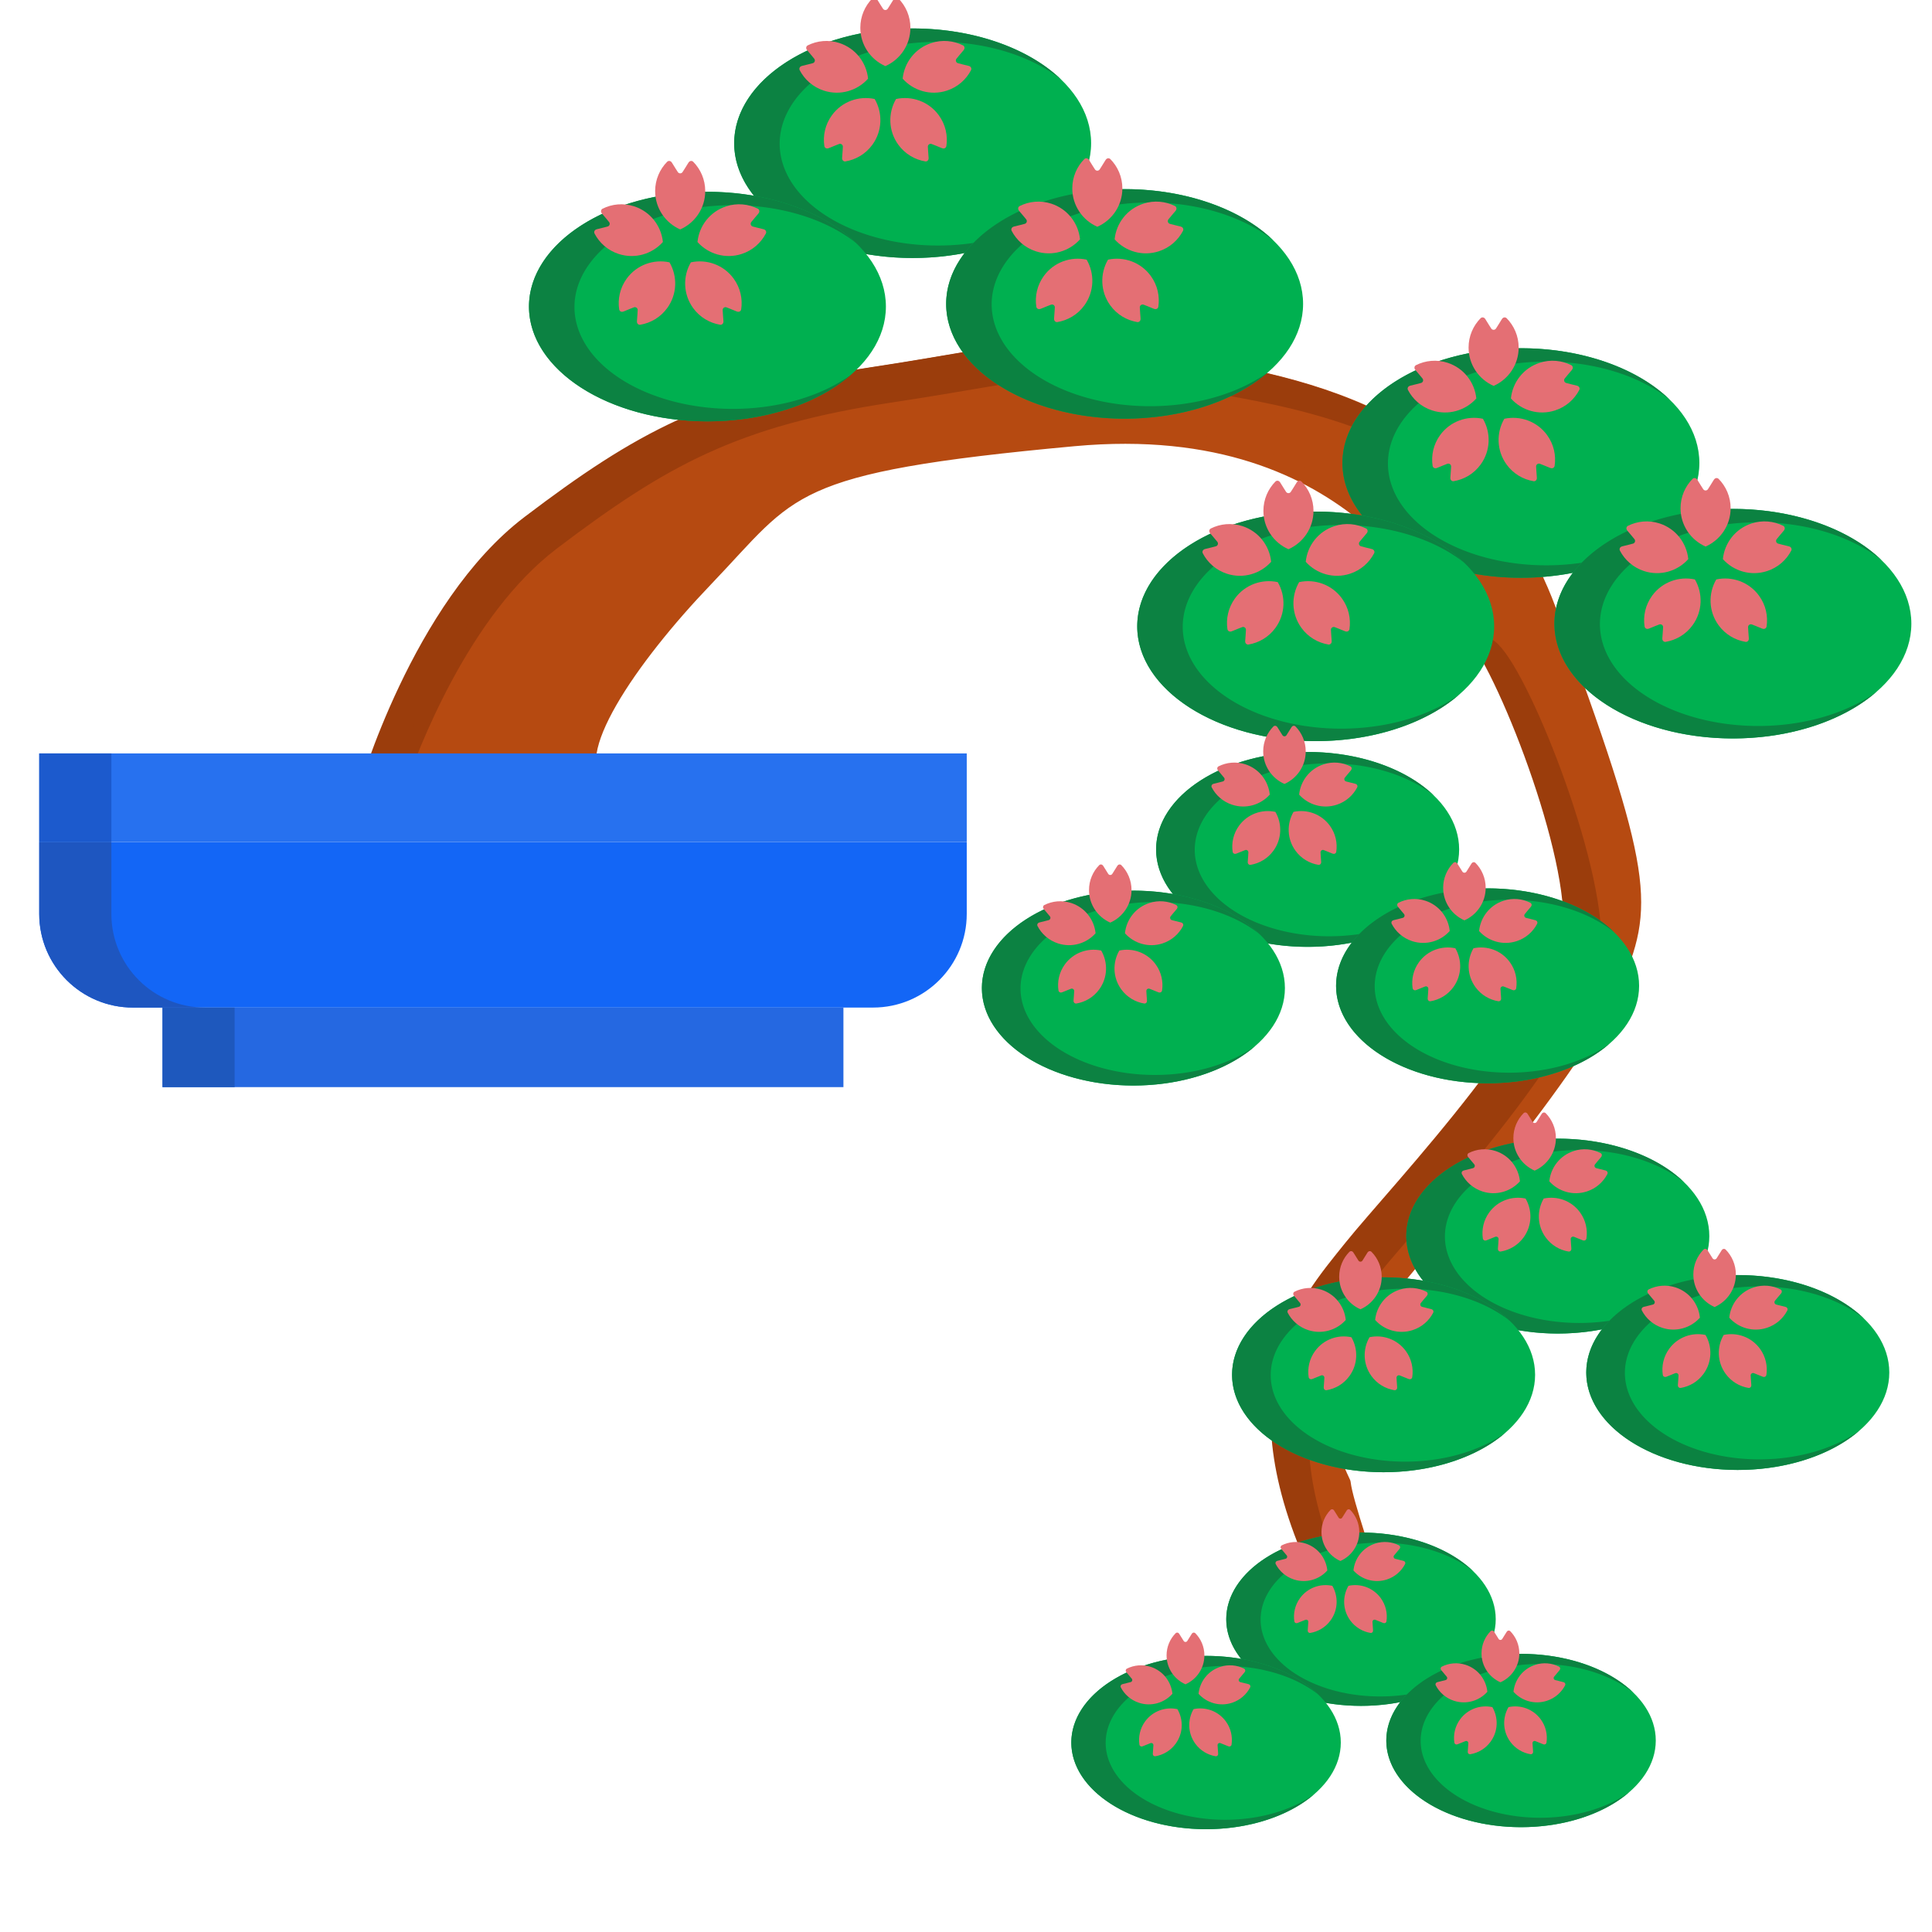 <?xml version="1.0" encoding="UTF-8" standalone="no"?>
<!-- Created with Inkscape (http://www.inkscape.org/) -->

<svg
   width="500"
   height="500"
   viewBox="0 0 132.292 132.292"
   version="1.1"
   id="svg2515"
   inkscape:version="1.1.2 (b8e25be833, 2022-02-05)"
   sodipodi:docname="bonsai02s06blooming.svg"
   inkscape:export-filename="C:\Users\Lenovo\Desktop\Coding\Media files\Bonsais\bonsai02.png"
   inkscape:export-xdpi="96"
   inkscape:export-ydpi="96"
   xmlns:inkscape="http://www.inkscape.org/namespaces/inkscape"
   xmlns:sodipodi="http://sodipodi.sourceforge.net/DTD/sodipodi-0.dtd"
   xmlns="http://www.w3.org/2000/svg"
   xmlns:svg="http://www.w3.org/2000/svg">
  <sodipodi:namedview
     id="namedview2517"
     pagecolor="#ffffff"
     bordercolor="#666666"
     borderopacity="1.0"
     inkscape:pageshadow="2"
     inkscape:pageopacity="0.0"
     inkscape:pagecheckerboard="0"
     inkscape:document-units="mm"
     showgrid="false"
     units="px"
     inkscape:zoom="1.4142136"
     inkscape:cx="202.58609"
     inkscape:cy="249.25513"
     inkscape:window-width="1920"
     inkscape:window-height="1001"
     inkscape:window-x="-9"
     inkscape:window-y="-9"
     inkscape:window-maximized="1"
     inkscape:current-layer="g17992" />
  <defs
     id="defs2512">
    <marker
       style="overflow:visible"
       id="Arrow1Sstart"
       refX="0.0"
       refY="0.0"
       orient="auto"
       inkscape:stockid="Arrow1Sstart"
       inkscape:isstock="true">
      <path
         transform="scale(0.2) translate(6,0)"
         style="fill-rule:evenodd;fill:context-stroke;stroke:context-stroke;stroke-width:1.0pt"
         d="M 0.0,0.0 L 5.0,-5.0 L -12.5,0.0 L 5.0,5.0 L 0.0,0.0 z "
         id="path24092" />
    </marker>
    <marker
       style="overflow:visible"
       id="Arrow1Mstart"
       refX="0.0"
       refY="0.0"
       orient="auto"
       inkscape:stockid="Arrow1Mstart"
       inkscape:isstock="true">
      <path
         transform="scale(0.4) translate(10,0)"
         style="fill-rule:evenodd;fill:context-stroke;stroke:context-stroke;stroke-width:1.0pt"
         d="M 0.0,0.0 L 5.0,-5.0 L -12.5,0.0 L 5.0,5.0 L 0.0,0.0 z "
         id="path24086" />
    </marker>
    <marker
       style="overflow:visible"
       id="Arrow1Lstart"
       refX="0.0"
       refY="0.0"
       orient="auto"
       inkscape:stockid="Arrow1Lstart"
       inkscape:isstock="true">
      <path
         transform="scale(0.8) translate(12.5,0)"
         style="fill-rule:evenodd;fill:context-stroke;stroke:context-stroke;stroke-width:1.0pt"
         d="M 0.0,0.0 L 5.0,-5.0 L -12.5,0.0 L 5.0,5.0 L 0.0,0.0 z "
         id="path24080" />
    </marker>
    <marker
       style="overflow:visible;"
       id="Arrow1Lend"
       refX="0.0"
       refY="0.0"
       orient="auto"
       inkscape:stockid="Arrow1Lend"
       inkscape:isstock="true">
      <path
         transform="scale(0.8) rotate(180) translate(12.5,0)"
         style="fill-rule:evenodd;fill:context-stroke;stroke:context-stroke;stroke-width:1.0pt;"
         d="M 0.0,0.0 L 5.0,-5.0 L -12.5,0.0 L 5.0,5.0 L 0.0,0.0 z "
         id="path24083" />
    </marker>
  </defs>
  <g
     inkscape:label="Full Cascade Style"
     inkscape:groupmode="layer"
     id="g17992"
     style="display:inline">
    <g
       id="g17906"
       transform="translate(124.689,23.388)">
      <path
         style="fill:#b64a11;fill-opacity:1;stroke:#b64a11;stroke-width:1;stroke-linecap:round;stroke-linejoin:round;stroke-miterlimit:4;stroke-dasharray:none;stroke-opacity:1"
         d="m -99.5,30.839 c 0,0 3.639,-12.736 11.176,-18.454 7.538,-5.718 12.497,-8.478 23.143,-10.087 10.646,-1.609 11.595,-2.514 19.483,-1.089 7.888,1.425 21.667,2.638 27.063,17.164 6.816,18.35 6.726,20.263 4.387,25.722 -2.339,5.458 -12.83,17.761 -15.335,20.793 -4.938,5.978 -5.458,8.317 -3.119,13.256 0.331,2.903 6.162,16.325 -1.302,6.779 -6.495,-13.277 -1.297,-18.995 1.822,-22.894 3.119,-3.899 15.179,-16.423 15.075,-22.613 -0.104,-6.19 -5.458,-19.234 -7.278,-20.013 -1.819,-0.78 -7.018,-14.555 -26.771,-12.736 -19.753,1.819 -19.234,3.379 -25.212,9.617 -5.153,5.377 -9.877,12.216 -7.278,14.035 2.599,1.819 -15.855,0.52 -15.855,0.52 z"
         id="path17902"
         sodipodi:nodetypes="cssssssccssssssc" />
      <path
         id="path17904"
         style="display:inline;fill:#9b3d0c;fill-opacity:1;stroke:#9b3d0c;stroke-width:3.78;stroke-linecap:round;stroke-linejoin:round;stroke-miterlimit:4;stroke-dasharray:none;stroke-opacity:1"
         d="m -198.508,1.9 c -11.866,0.222 -22.698,2.985 -47.846,6.785 -40.237,6.081 -58.981,16.513 -87.469,38.125 -28.488,21.612 -42.24,69.746 -42.24,69.746 0,0 4.051,0.251 7.529,0.463 4.265,-12.64 17.664,-47.52 40.734,-65.021 28.488,-21.612 47.234,-32.044 87.471,-38.125 40.237,-6.081 43.823,-9.501 73.637,-4.115 20.118,3.635 50.364,6.927 74.182,25.539 C -117.043,12.063 -150.858,8.517 -172.717,4.568 -183.897,2.549 -191.388,1.767 -198.508,1.9 Z m 85.471,47.498 c 12.09,11.36 17.784,22.611 20.875,23.936 6.876,2.947 27.112,52.246 27.506,75.641 0.394,23.395 -45.188,70.73 -56.977,85.465 -11.788,14.735 -31.437,36.348 -6.889,86.527 6.327,8.092 10.122,11.807 12.195,12.594 -1.725,-1.897 -3.752,-4.311 -6.172,-7.406 -24.548,-50.18 -4.9,-71.792 6.889,-86.527 11.788,-14.735 57.37,-62.07 56.977,-85.465 C -59.027,130.767 -79.262,81.469 -86.139,78.521 -89.703,76.994 -96.725,62.271 -113.037,49.398 Z"
         transform="scale(0.265)" />
    </g>
    <g
       id="g5912"
       transform="translate(-33.472,-141.847)"
       style="display:inline">
      <path
         d="m 36.158,199.498 v 4.928 c 0,3.542 2.873,6.413 6.415,6.413 h 50.681 c 3.543,0 6.415,-2.872 6.415,-6.413 v -4.928 H 36.158"
         style="display:inline;fill:#1366f6;fill-opacity:1;fill-rule:nonzero;stroke:none;stroke-width:0.035"
         id="path378-0" />
      <path
         d="M 36.158,193.437 H 99.669 v 6.061 H 36.158 v -6.061"
         style="display:inline;fill:#2771ef;fill-opacity:1;fill-rule:nonzero;stroke:none;stroke-width:0.035"
         id="path380-6" />
      <path
         d="m 44.598,210.84 h 46.627 v 5.447 h -46.627 v -5.447"
         style="display:inline;fill:#2568e1;fill-opacity:1;fill-rule:nonzero;stroke:none;stroke-width:0.035"
         id="path384-4" />
      <path
         d="m 41.098,204.426 v -4.928 h -4.941 v 4.928 c 0,3.542 2.873,6.413 6.415,6.413 h 4.941 c -3.542,0 -6.415,-2.872 -6.415,-6.413"
         style="display:inline;fill:#1e56c0;fill-opacity:1;fill-rule:nonzero;stroke:none;stroke-width:0.035"
         id="path398-9" />
      <path
         d="m 36.158,193.437 h 4.941 v 6.061 h -4.941 v -6.061"
         style="display:inline;fill:#1c5acd;fill-opacity:1;fill-rule:nonzero;stroke:none;stroke-width:0.035"
         id="path400-0" />
      <path
         d="m 44.598,210.84 h 4.941 v 5.447 h -4.941 v -5.447"
         style="display:inline;fill:#1e58bd;fill-opacity:1;fill-rule:nonzero;stroke:none;stroke-width:0.035"
         id="path402-9" />
    </g>
    <g
       id="g7065-9"
       style="display:inline"
       transform="translate(-3.356,-39.851)">
      <g
         id="g41434-1-0"
         transform="matrix(1.222,0,0,1.222,-9.012,18.495)"
         style="display:inline">
        <ellipse
           class="cls-1"
           cx="61.261"
           cy="25.502"
           rx="10"
           ry="6.431"
           id="ellipse41422-8-5"
           style="display:inline;fill:#00b050;fill-opacity:1;stroke-width:0.736" />
        <path
           id="path41424-5-4"
           style="display:inline;fill:#0c8242;fill-opacity:1;stroke-width:0.736"
           class="cls-1"
           d="m 61.261,19.071 a 10,6.431 0 0 0 -10,6.431 10,6.431 0 0 0 10,6.431 10,6.431 0 0 0 8.028,-2.597 8.875,5.708 0 0 1 -6.605,1.899 8.875,5.708 0 0 1 -8.874,-5.708 8.875,5.708 0 0 1 8.874,-5.708 8.875,5.708 0 0 1 6.91,2.126 10,6.431 0 0 0 -8.332,-2.875 z" />
        <ellipse
           class="cls-1"
           cx="73.139"
           cy="34.505"
           rx="10"
           ry="6.431"
           id="ellipse41426-9-1"
           style="display:inline;fill:#00b050;fill-opacity:1;stroke-width:0.736" />
        <path
           id="path41428-6-7"
           style="display:inline;fill:#0b8241;fill-opacity:1;stroke-width:0.736"
           class="cls-1"
           d="m 73.139,28.074 a 10,6.431 0 0 0 -10,6.431 10,6.431 0 0 0 10,6.431 10,6.431 0 0 0 8.028,-2.597 8.875,5.708 0 0 1 -6.605,1.899 8.875,5.708 0 0 1 -8.874,-5.708 8.875,5.708 0 0 1 8.874,-5.708 8.875,5.708 0 0 1 6.91,2.126 10,6.431 0 0 0 -8.332,-2.875 z" />
        <ellipse
           class="cls-1"
           cx="49.762"
           cy="34.655"
           rx="10"
           ry="6.431"
           id="ellipse41430-3-9"
           style="display:inline;fill:#00b050;fill-opacity:1;stroke-width:0.736" />
        <path
           id="path41432-6-2"
           style="display:inline;fill:#0c8242;fill-opacity:1;stroke-width:0.736"
           class="cls-1"
           d="m 49.762,28.224 a 10,6.431 0 0 0 -10,6.431 10,6.431 0 0 0 10,6.431 10,6.431 0 0 0 8.028,-2.597 8.875,5.708 0 0 1 -6.605,1.899 8.875,5.708 0 0 1 -8.874,-5.708 8.875,5.708 0 0 1 8.874,-5.708 8.875,5.708 0 0 1 6.91,2.126 10,6.431 0 0 0 -8.332,-2.875 z" />
      </g>
      <g
         id="g8733-3-8-8-8-6"
         transform="matrix(0.023,0,0,0.023,72.606,50.41)"
         style="display:inline;fill:#e46f74;fill-opacity:1">
        <path
           class="st0"
           d="m 330.555,101.873 c 0,-34.164 -13.767,-65.108 -36.047,-87.622 -2.432,-2.465 -9.63,-4.349 -14.212,3.466 -4.589,7.808 -17.205,27.431 -17.205,27.431 -1.534,2.438 -4.219,3.918 -7.089,3.918 -2.883,0 -5.555,-1.48 -7.089,-3.918 0,0 -12.623,-19.623 -17.205,-27.431 -4.582,-7.815 -11.781,-5.931 -14.219,-3.466 -22.274,22.514 -36.04,53.458 -36.04,87.622 0,51.02 30.663,94.847 74.553,114.142 43.89,-19.295 74.553,-63.123 74.553,-114.142 z"
           id="path8723-8-6-51-3-9"
           style="fill:#e46f74;fill-opacity:1" />
        <path
           class="st0"
           d="m 204.51,253.425 c -4.78,-47.705 -36.998,-90.409 -85.518,-106.176 -32.492,-10.554 -66.177,-7.027 -94.47,7.205 -3.096,1.555 -7.117,7.822 -1.096,14.589 6.007,6.774 20.766,24.842 20.766,24.842 1.849,2.212 2.432,5.22 1.542,7.952 -0.891,2.74 -3.13,4.829 -5.918,5.528 0,0 -22.562,5.945 -31.404,7.89 -8.849,1.945 -9.281,9.37 -7.692,12.445 14.527,28.144 39.698,50.801 72.197,61.362 48.519,15.766 99.683,0.15 131.593,-35.637 z"
           id="path8725-5-6-3-4-7"
           style="fill:#e46f74;fill-opacity:1" />
        <path
           class="st0"
           d="M 96.772,362.484 C 76.69,390.127 69.636,423.25 74.43,454.558 c 0.527,3.424 5.233,9.178 13.527,5.554 8.308,-3.63 30.054,-12.088 30.054,-12.088 2.672,-1.062 5.698,-0.692 8.041,1 2.329,1.692 3.623,4.466 3.418,7.335 0,0 -1.308,23.294 -2.199,32.315 -0.883,9.006 6.048,11.712 9.466,11.15 31.252,-5.116 60.581,-22.054 80.662,-49.704 29.993,-41.266 30.944,-94.758 6.781,-136.155 -46.848,-10.192 -97.422,7.239 -127.408,48.519 z"
           id="path8727-3-5-0-26-6"
           style="fill:#e46f74;fill-opacity:1" />
        <path
           class="st0"
           d="m 287.824,313.964 c -24.165,41.397 -23.212,94.888 6.78,136.155 20.082,27.65 49.41,44.588 80.663,49.704 3.418,0.562 10.349,-2.144 9.466,-11.15 -0.89,-9.021 -2.205,-32.315 -2.205,-32.315 -0.198,-2.869 1.102,-5.643 3.431,-7.335 2.322,-1.692 5.363,-2.062 8.034,-1 0,0 21.746,8.458 30.047,12.088 8.294,3.623 13.007,-2.13 13.534,-5.554 4.787,-31.308 -2.254,-64.43 -22.342,-92.074 -29.986,-41.279 -80.56,-58.717 -127.408,-48.519 z"
           id="path8729-3-8-1-7-57"
           style="fill:#e46f74;fill-opacity:1" />
        <path
           class="st0"
           d="m 503.6,215.254 c -8.849,-1.945 -31.41,-7.89 -31.41,-7.89 -2.795,-0.706 -5.027,-2.788 -5.918,-5.528 -0.89,-2.732 -0.308,-5.74 1.534,-7.952 0,0 14.76,-18.068 20.78,-24.842 6.014,-6.766 1.993,-13.034 -1.096,-14.589 -28.301,-14.232 -61.978,-17.76 -94.485,-7.205 -48.519,15.767 -80.731,58.472 -85.512,106.176 31.91,35.787 83.067,51.403 131.593,35.636 32.492,-10.561 57.67,-33.218 72.191,-61.362 1.59,-3.074 1.172,-10.499 -7.677,-12.444 z"
           id="path8731-7-2-49-14-6"
           style="fill:#e46f74;fill-opacity:1" />
      </g>
      <g
         id="g8733-3-8-8-8-0-4"
         transform="matrix(0.023,0,0,0.023,58.092,39.409)"
         style="display:inline;fill:#e46f74;fill-opacity:1">
        <path
           class="st0"
           d="m 330.555,101.873 c 0,-34.164 -13.767,-65.108 -36.047,-87.622 -2.432,-2.465 -9.63,-4.349 -14.212,3.466 -4.589,7.808 -17.205,27.431 -17.205,27.431 -1.534,2.438 -4.219,3.918 -7.089,3.918 -2.883,0 -5.555,-1.48 -7.089,-3.918 0,0 -12.623,-19.623 -17.205,-27.431 -4.582,-7.815 -11.781,-5.931 -14.219,-3.466 -22.274,22.514 -36.04,53.458 -36.04,87.622 0,51.02 30.663,94.847 74.553,114.142 43.89,-19.295 74.553,-63.123 74.553,-114.142 z"
           id="path8723-8-6-51-3-5-4"
           style="fill:#e46f74;fill-opacity:1" />
        <path
           class="st0"
           d="m 204.51,253.425 c -4.78,-47.705 -36.998,-90.409 -85.518,-106.176 -32.492,-10.554 -66.177,-7.027 -94.47,7.205 -3.096,1.555 -7.117,7.822 -1.096,14.589 6.007,6.774 20.766,24.842 20.766,24.842 1.849,2.212 2.432,5.22 1.542,7.952 -0.891,2.74 -3.13,4.829 -5.918,5.528 0,0 -22.562,5.945 -31.404,7.89 -8.849,1.945 -9.281,9.37 -7.692,12.445 14.527,28.144 39.698,50.801 72.197,61.362 48.519,15.766 99.683,0.15 131.593,-35.637 z"
           id="path8725-5-6-3-4-3-5"
           style="fill:#e46f74;fill-opacity:1" />
        <path
           class="st0"
           d="M 96.772,362.484 C 76.69,390.127 69.636,423.25 74.43,454.558 c 0.527,3.424 5.233,9.178 13.527,5.554 8.308,-3.63 30.054,-12.088 30.054,-12.088 2.672,-1.062 5.698,-0.692 8.041,1 2.329,1.692 3.623,4.466 3.418,7.335 0,0 -1.308,23.294 -2.199,32.315 -0.883,9.006 6.048,11.712 9.466,11.15 31.252,-5.116 60.581,-22.054 80.662,-49.704 29.993,-41.266 30.944,-94.758 6.781,-136.155 -46.848,-10.192 -97.422,7.239 -127.408,48.519 z"
           id="path8727-3-5-0-26-4-1"
           style="fill:#e46f74;fill-opacity:1" />
        <path
           class="st0"
           d="m 287.824,313.964 c -24.165,41.397 -23.212,94.888 6.78,136.155 20.082,27.65 49.41,44.588 80.663,49.704 3.418,0.562 10.349,-2.144 9.466,-11.15 -0.89,-9.021 -2.205,-32.315 -2.205,-32.315 -0.198,-2.869 1.102,-5.643 3.431,-7.335 2.322,-1.692 5.363,-2.062 8.034,-1 0,0 21.746,8.458 30.047,12.088 8.294,3.623 13.007,-2.13 13.534,-5.554 4.787,-31.308 -2.254,-64.43 -22.342,-92.074 -29.986,-41.279 -80.56,-58.717 -127.408,-48.519 z"
           id="path8729-3-8-1-7-5-4"
           style="fill:#e46f74;fill-opacity:1" />
        <path
           class="st0"
           d="m 503.6,215.254 c -8.849,-1.945 -31.41,-7.89 -31.41,-7.89 -2.795,-0.706 -5.027,-2.788 -5.918,-5.528 -0.89,-2.732 -0.308,-5.74 1.534,-7.952 0,0 14.76,-18.068 20.78,-24.842 6.014,-6.766 1.993,-13.034 -1.096,-14.589 -28.301,-14.232 -61.978,-17.76 -94.485,-7.205 -48.519,15.767 -80.731,58.472 -85.512,106.176 31.91,35.787 83.067,51.403 131.593,35.636 32.492,-10.561 57.67,-33.218 72.191,-61.362 1.59,-3.074 1.172,-10.499 -7.677,-12.444 z"
           id="path8731-7-2-49-14-8-4"
           style="fill:#e46f74;fill-opacity:1" />
      </g>
      <g
         id="g8733-3-8-8-8-3-5"
         transform="matrix(0.023,0,0,0.023,44.043,50.593)"
         style="display:inline;fill:#e46f74;fill-opacity:1">
        <path
           class="st0"
           d="m 330.555,101.873 c 0,-34.164 -13.767,-65.108 -36.047,-87.622 -2.432,-2.465 -9.63,-4.349 -14.212,3.466 -4.589,7.808 -17.205,27.431 -17.205,27.431 -1.534,2.438 -4.219,3.918 -7.089,3.918 -2.883,0 -5.555,-1.48 -7.089,-3.918 0,0 -12.623,-19.623 -17.205,-27.431 -4.582,-7.815 -11.781,-5.931 -14.219,-3.466 -22.274,22.514 -36.04,53.458 -36.04,87.622 0,51.02 30.663,94.847 74.553,114.142 43.89,-19.295 74.553,-63.123 74.553,-114.142 z"
           id="path8723-8-6-51-3-7-1"
           style="fill:#e46f74;fill-opacity:1" />
        <path
           class="st0"
           d="m 204.51,253.425 c -4.78,-47.705 -36.998,-90.409 -85.518,-106.176 -32.492,-10.554 -66.177,-7.027 -94.47,7.205 -3.096,1.555 -7.117,7.822 -1.096,14.589 6.007,6.774 20.766,24.842 20.766,24.842 1.849,2.212 2.432,5.22 1.542,7.952 -0.891,2.74 -3.13,4.829 -5.918,5.528 0,0 -22.562,5.945 -31.404,7.89 -8.849,1.945 -9.281,9.37 -7.692,12.445 14.527,28.144 39.698,50.801 72.197,61.362 48.519,15.766 99.683,0.15 131.593,-35.637 z"
           id="path8725-5-6-3-4-1-98"
           style="fill:#e46f74;fill-opacity:1" />
        <path
           class="st0"
           d="M 96.772,362.484 C 76.69,390.127 69.636,423.25 74.43,454.558 c 0.527,3.424 5.233,9.178 13.527,5.554 8.308,-3.63 30.054,-12.088 30.054,-12.088 2.672,-1.062 5.698,-0.692 8.041,1 2.329,1.692 3.623,4.466 3.418,7.335 0,0 -1.308,23.294 -2.199,32.315 -0.883,9.006 6.048,11.712 9.466,11.15 31.252,-5.116 60.581,-22.054 80.662,-49.704 29.993,-41.266 30.944,-94.758 6.781,-136.155 -46.848,-10.192 -97.422,7.239 -127.408,48.519 z"
           id="path8727-3-5-0-26-2-0"
           style="fill:#e46f74;fill-opacity:1" />
        <path
           class="st0"
           d="m 287.824,313.964 c -24.165,41.397 -23.212,94.888 6.78,136.155 20.082,27.65 49.41,44.588 80.663,49.704 3.418,0.562 10.349,-2.144 9.466,-11.15 -0.89,-9.021 -2.205,-32.315 -2.205,-32.315 -0.198,-2.869 1.102,-5.643 3.431,-7.335 2.322,-1.692 5.363,-2.062 8.034,-1 0,0 21.746,8.458 30.047,12.088 8.294,3.623 13.007,-2.13 13.534,-5.554 4.787,-31.308 -2.254,-64.43 -22.342,-92.074 -29.986,-41.279 -80.56,-58.717 -127.408,-48.519 z"
           id="path8729-3-8-1-7-0-3"
           style="fill:#e46f74;fill-opacity:1" />
        <path
           class="st0"
           d="m 503.6,215.254 c -8.849,-1.945 -31.41,-7.89 -31.41,-7.89 -2.795,-0.706 -5.027,-2.788 -5.918,-5.528 -0.89,-2.732 -0.308,-5.74 1.534,-7.952 0,0 14.76,-18.068 20.78,-24.842 6.014,-6.766 1.993,-13.034 -1.096,-14.589 -28.301,-14.232 -61.978,-17.76 -94.485,-7.205 -48.519,15.767 -80.731,58.472 -85.512,106.176 31.91,35.787 83.067,51.403 131.593,35.636 32.492,-10.561 57.67,-33.218 72.191,-61.362 1.59,-3.074 1.172,-10.499 -7.677,-12.444 z"
           id="path8731-7-2-49-14-0-7"
           style="fill:#e46f74;fill-opacity:1" />
      </g>
    </g>
    <g
       id="g7065-9-0"
       style="display:inline"
       transform="translate(38.294,-17.954)">
      <g
         id="g41434-1-0-6"
         transform="matrix(1.222,0,0,1.222,-9.012,18.495)"
         style="display:inline">
        <ellipse
           class="cls-1"
           cx="61.261"
           cy="25.502"
           rx="10"
           ry="6.431"
           id="ellipse41422-8-5-7"
           style="display:inline;fill:#00b050;fill-opacity:1;stroke-width:0.736" />
        <path
           id="path41424-5-4-4"
           style="display:inline;fill:#0c8242;fill-opacity:1;stroke-width:0.736"
           class="cls-1"
           d="m 61.261,19.071 a 10,6.431 0 0 0 -10,6.431 10,6.431 0 0 0 10,6.431 10,6.431 0 0 0 8.028,-2.597 8.875,5.708 0 0 1 -6.605,1.899 8.875,5.708 0 0 1 -8.874,-5.708 8.875,5.708 0 0 1 8.874,-5.708 8.875,5.708 0 0 1 6.91,2.126 10,6.431 0 0 0 -8.332,-2.875 z" />
        <ellipse
           class="cls-1"
           cx="73.139"
           cy="34.505"
           rx="10"
           ry="6.431"
           id="ellipse41426-9-1-3"
           style="display:inline;fill:#00b050;fill-opacity:1;stroke-width:0.736" />
        <path
           id="path41428-6-7-2"
           style="display:inline;fill:#0b8241;fill-opacity:1;stroke-width:0.736"
           class="cls-1"
           d="m 73.139,28.074 a 10,6.431 0 0 0 -10,6.431 10,6.431 0 0 0 10,6.431 10,6.431 0 0 0 8.028,-2.597 8.875,5.708 0 0 1 -6.605,1.899 8.875,5.708 0 0 1 -8.874,-5.708 8.875,5.708 0 0 1 8.874,-5.708 8.875,5.708 0 0 1 6.91,2.126 10,6.431 0 0 0 -8.332,-2.875 z" />
        <ellipse
           class="cls-1"
           cx="49.762"
           cy="34.655"
           rx="10"
           ry="6.431"
           id="ellipse41430-3-9-2"
           style="display:inline;fill:#00b050;fill-opacity:1;stroke-width:0.736" />
        <path
           id="path41432-6-2-8"
           style="display:inline;fill:#0c8242;fill-opacity:1;stroke-width:0.736"
           class="cls-1"
           d="m 49.762,28.224 a 10,6.431 0 0 0 -10,6.431 10,6.431 0 0 0 10,6.431 10,6.431 0 0 0 8.028,-2.597 8.875,5.708 0 0 1 -6.605,1.899 8.875,5.708 0 0 1 -8.874,-5.708 8.875,5.708 0 0 1 8.874,-5.708 8.875,5.708 0 0 1 6.91,2.126 10,6.431 0 0 0 -8.332,-2.875 z" />
      </g>
      <g
         id="g8733-3-8-8-8-6-9"
         transform="matrix(0.023,0,0,0.023,72.606,50.41)"
         style="display:inline;fill:#e46f74;fill-opacity:1">
        <path
           class="st0"
           d="m 330.555,101.873 c 0,-34.164 -13.767,-65.108 -36.047,-87.622 -2.432,-2.465 -9.63,-4.349 -14.212,3.466 -4.589,7.808 -17.205,27.431 -17.205,27.431 -1.534,2.438 -4.219,3.918 -7.089,3.918 -2.883,0 -5.555,-1.48 -7.089,-3.918 0,0 -12.623,-19.623 -17.205,-27.431 -4.582,-7.815 -11.781,-5.931 -14.219,-3.466 -22.274,22.514 -36.04,53.458 -36.04,87.622 0,51.02 30.663,94.847 74.553,114.142 43.89,-19.295 74.553,-63.123 74.553,-114.142 z"
           id="path8723-8-6-51-3-9-8"
           style="fill:#e46f74;fill-opacity:1" />
        <path
           class="st0"
           d="m 204.51,253.425 c -4.78,-47.705 -36.998,-90.409 -85.518,-106.176 -32.492,-10.554 -66.177,-7.027 -94.47,7.205 -3.096,1.555 -7.117,7.822 -1.096,14.589 6.007,6.774 20.766,24.842 20.766,24.842 1.849,2.212 2.432,5.22 1.542,7.952 -0.891,2.74 -3.13,4.829 -5.918,5.528 0,0 -22.562,5.945 -31.404,7.89 -8.849,1.945 -9.281,9.37 -7.692,12.445 14.527,28.144 39.698,50.801 72.197,61.362 48.519,15.766 99.683,0.15 131.593,-35.637 z"
           id="path8725-5-6-3-4-7-4"
           style="fill:#e46f74;fill-opacity:1" />
        <path
           class="st0"
           d="M 96.772,362.484 C 76.69,390.127 69.636,423.25 74.43,454.558 c 0.527,3.424 5.233,9.178 13.527,5.554 8.308,-3.63 30.054,-12.088 30.054,-12.088 2.672,-1.062 5.698,-0.692 8.041,1 2.329,1.692 3.623,4.466 3.418,7.335 0,0 -1.308,23.294 -2.199,32.315 -0.883,9.006 6.048,11.712 9.466,11.15 31.252,-5.116 60.581,-22.054 80.662,-49.704 29.993,-41.266 30.944,-94.758 6.781,-136.155 -46.848,-10.192 -97.422,7.239 -127.408,48.519 z"
           id="path8727-3-5-0-26-6-1"
           style="fill:#e46f74;fill-opacity:1" />
        <path
           class="st0"
           d="m 287.824,313.964 c -24.165,41.397 -23.212,94.888 6.78,136.155 20.082,27.65 49.41,44.588 80.663,49.704 3.418,0.562 10.349,-2.144 9.466,-11.15 -0.89,-9.021 -2.205,-32.315 -2.205,-32.315 -0.198,-2.869 1.102,-5.643 3.431,-7.335 2.322,-1.692 5.363,-2.062 8.034,-1 0,0 21.746,8.458 30.047,12.088 8.294,3.623 13.007,-2.13 13.534,-5.554 4.787,-31.308 -2.254,-64.43 -22.342,-92.074 -29.986,-41.279 -80.56,-58.717 -127.408,-48.519 z"
           id="path8729-3-8-1-7-57-3"
           style="fill:#e46f74;fill-opacity:1" />
        <path
           class="st0"
           d="m 503.6,215.254 c -8.849,-1.945 -31.41,-7.89 -31.41,-7.89 -2.795,-0.706 -5.027,-2.788 -5.918,-5.528 -0.89,-2.732 -0.308,-5.74 1.534,-7.952 0,0 14.76,-18.068 20.78,-24.842 6.014,-6.766 1.993,-13.034 -1.096,-14.589 -28.301,-14.232 -61.978,-17.76 -94.485,-7.205 -48.519,15.767 -80.731,58.472 -85.512,106.176 31.91,35.787 83.067,51.403 131.593,35.636 32.492,-10.561 57.67,-33.218 72.191,-61.362 1.59,-3.074 1.172,-10.499 -7.677,-12.444 z"
           id="path8731-7-2-49-14-6-5"
           style="fill:#e46f74;fill-opacity:1" />
      </g>
      <g
         id="g8733-3-8-8-8-0-4-0"
         transform="matrix(0.023,0,0,0.023,58.092,39.409)"
         style="display:inline;fill:#e46f74;fill-opacity:1">
        <path
           class="st0"
           d="m 330.555,101.873 c 0,-34.164 -13.767,-65.108 -36.047,-87.622 -2.432,-2.465 -9.63,-4.349 -14.212,3.466 -4.589,7.808 -17.205,27.431 -17.205,27.431 -1.534,2.438 -4.219,3.918 -7.089,3.918 -2.883,0 -5.555,-1.48 -7.089,-3.918 0,0 -12.623,-19.623 -17.205,-27.431 -4.582,-7.815 -11.781,-5.931 -14.219,-3.466 -22.274,22.514 -36.04,53.458 -36.04,87.622 0,51.02 30.663,94.847 74.553,114.142 43.89,-19.295 74.553,-63.123 74.553,-114.142 z"
           id="path8723-8-6-51-3-5-4-2"
           style="fill:#e46f74;fill-opacity:1" />
        <path
           class="st0"
           d="m 204.51,253.425 c -4.78,-47.705 -36.998,-90.409 -85.518,-106.176 -32.492,-10.554 -66.177,-7.027 -94.47,7.205 -3.096,1.555 -7.117,7.822 -1.096,14.589 6.007,6.774 20.766,24.842 20.766,24.842 1.849,2.212 2.432,5.22 1.542,7.952 -0.891,2.74 -3.13,4.829 -5.918,5.528 0,0 -22.562,5.945 -31.404,7.89 -8.849,1.945 -9.281,9.37 -7.692,12.445 14.527,28.144 39.698,50.801 72.197,61.362 48.519,15.766 99.683,0.15 131.593,-35.637 z"
           id="path8725-5-6-3-4-3-5-8"
           style="fill:#e46f74;fill-opacity:1" />
        <path
           class="st0"
           d="M 96.772,362.484 C 76.69,390.127 69.636,423.25 74.43,454.558 c 0.527,3.424 5.233,9.178 13.527,5.554 8.308,-3.63 30.054,-12.088 30.054,-12.088 2.672,-1.062 5.698,-0.692 8.041,1 2.329,1.692 3.623,4.466 3.418,7.335 0,0 -1.308,23.294 -2.199,32.315 -0.883,9.006 6.048,11.712 9.466,11.15 31.252,-5.116 60.581,-22.054 80.662,-49.704 29.993,-41.266 30.944,-94.758 6.781,-136.155 -46.848,-10.192 -97.422,7.239 -127.408,48.519 z"
           id="path8727-3-5-0-26-4-1-5"
           style="fill:#e46f74;fill-opacity:1" />
        <path
           class="st0"
           d="m 287.824,313.964 c -24.165,41.397 -23.212,94.888 6.78,136.155 20.082,27.65 49.41,44.588 80.663,49.704 3.418,0.562 10.349,-2.144 9.466,-11.15 -0.89,-9.021 -2.205,-32.315 -2.205,-32.315 -0.198,-2.869 1.102,-5.643 3.431,-7.335 2.322,-1.692 5.363,-2.062 8.034,-1 0,0 21.746,8.458 30.047,12.088 8.294,3.623 13.007,-2.13 13.534,-5.554 4.787,-31.308 -2.254,-64.43 -22.342,-92.074 -29.986,-41.279 -80.56,-58.717 -127.408,-48.519 z"
           id="path8729-3-8-1-7-5-4-0"
           style="fill:#e46f74;fill-opacity:1" />
        <path
           class="st0"
           d="m 503.6,215.254 c -8.849,-1.945 -31.41,-7.89 -31.41,-7.89 -2.795,-0.706 -5.027,-2.788 -5.918,-5.528 -0.89,-2.732 -0.308,-5.74 1.534,-7.952 0,0 14.76,-18.068 20.78,-24.842 6.014,-6.766 1.993,-13.034 -1.096,-14.589 -28.301,-14.232 -61.978,-17.76 -94.485,-7.205 -48.519,15.767 -80.731,58.472 -85.512,106.176 31.91,35.787 83.067,51.403 131.593,35.636 32.492,-10.561 57.67,-33.218 72.191,-61.362 1.59,-3.074 1.172,-10.499 -7.677,-12.444 z"
           id="path8731-7-2-49-14-8-4-2"
           style="fill:#e46f74;fill-opacity:1" />
      </g>
      <g
         id="g8733-3-8-8-8-3-5-6"
         transform="matrix(0.023,0,0,0.023,44.043,50.593)"
         style="display:inline;fill:#e46f74;fill-opacity:1">
        <path
           class="st0"
           d="m 330.555,101.873 c 0,-34.164 -13.767,-65.108 -36.047,-87.622 -2.432,-2.465 -9.63,-4.349 -14.212,3.466 -4.589,7.808 -17.205,27.431 -17.205,27.431 -1.534,2.438 -4.219,3.918 -7.089,3.918 -2.883,0 -5.555,-1.48 -7.089,-3.918 0,0 -12.623,-19.623 -17.205,-27.431 -4.582,-7.815 -11.781,-5.931 -14.219,-3.466 -22.274,22.514 -36.04,53.458 -36.04,87.622 0,51.02 30.663,94.847 74.553,114.142 43.89,-19.295 74.553,-63.123 74.553,-114.142 z"
           id="path8723-8-6-51-3-7-1-1"
           style="fill:#e46f74;fill-opacity:1" />
        <path
           class="st0"
           d="m 204.51,253.425 c -4.78,-47.705 -36.998,-90.409 -85.518,-106.176 -32.492,-10.554 -66.177,-7.027 -94.47,7.205 -3.096,1.555 -7.117,7.822 -1.096,14.589 6.007,6.774 20.766,24.842 20.766,24.842 1.849,2.212 2.432,5.22 1.542,7.952 -0.891,2.74 -3.13,4.829 -5.918,5.528 0,0 -22.562,5.945 -31.404,7.89 -8.849,1.945 -9.281,9.37 -7.692,12.445 14.527,28.144 39.698,50.801 72.197,61.362 48.519,15.766 99.683,0.15 131.593,-35.637 z"
           id="path8725-5-6-3-4-1-98-5"
           style="fill:#e46f74;fill-opacity:1" />
        <path
           class="st0"
           d="M 96.772,362.484 C 76.69,390.127 69.636,423.25 74.43,454.558 c 0.527,3.424 5.233,9.178 13.527,5.554 8.308,-3.63 30.054,-12.088 30.054,-12.088 2.672,-1.062 5.698,-0.692 8.041,1 2.329,1.692 3.623,4.466 3.418,7.335 0,0 -1.308,23.294 -2.199,32.315 -0.883,9.006 6.048,11.712 9.466,11.15 31.252,-5.116 60.581,-22.054 80.662,-49.704 29.993,-41.266 30.944,-94.758 6.781,-136.155 -46.848,-10.192 -97.422,7.239 -127.408,48.519 z"
           id="path8727-3-5-0-26-2-0-0"
           style="fill:#e46f74;fill-opacity:1" />
        <path
           class="st0"
           d="m 287.824,313.964 c -24.165,41.397 -23.212,94.888 6.78,136.155 20.082,27.65 49.41,44.588 80.663,49.704 3.418,0.562 10.349,-2.144 9.466,-11.15 -0.89,-9.021 -2.205,-32.315 -2.205,-32.315 -0.198,-2.869 1.102,-5.643 3.431,-7.335 2.322,-1.692 5.363,-2.062 8.034,-1 0,0 21.746,8.458 30.047,12.088 8.294,3.623 13.007,-2.13 13.534,-5.554 4.787,-31.308 -2.254,-64.43 -22.342,-92.074 -29.986,-41.279 -80.56,-58.717 -127.408,-48.519 z"
           id="path8729-3-8-1-7-0-3-5"
           style="fill:#e46f74;fill-opacity:1" />
        <path
           class="st0"
           d="m 503.6,215.254 c -8.849,-1.945 -31.41,-7.89 -31.41,-7.89 -2.795,-0.706 -5.027,-2.788 -5.918,-5.528 -0.89,-2.732 -0.308,-5.74 1.534,-7.952 0,0 14.76,-18.068 20.78,-24.842 6.014,-6.766 1.993,-13.034 -1.096,-14.589 -28.301,-14.232 -61.978,-17.76 -94.485,-7.205 -48.519,15.767 -80.731,58.472 -85.512,106.176 31.91,35.787 83.067,51.403 131.593,35.636 32.492,-10.561 57.67,-33.218 72.191,-61.362 1.59,-3.074 1.172,-10.499 -7.677,-12.444 z"
           id="path8731-7-2-49-14-0-7-2"
           style="fill:#e46f74;fill-opacity:1" />
      </g>
    </g>
    <g
       id="g7065-9-9"
       style="display:inline"
       transform="matrix(0.849,0,0,0.849,33.633,16.003)">
      <g
         id="g41434-1-0-4"
         transform="matrix(1.222,0,0,1.222,-9.012,18.495)"
         style="display:inline">
        <ellipse
           class="cls-1"
           cx="61.261"
           cy="25.502"
           rx="10"
           ry="6.431"
           id="ellipse41422-8-5-5"
           style="display:inline;fill:#00b050;fill-opacity:1;stroke-width:0.736" />
        <path
           id="path41424-5-4-9"
           style="display:inline;fill:#0c8242;fill-opacity:1;stroke-width:0.736"
           class="cls-1"
           d="m 61.261,19.071 a 10,6.431 0 0 0 -10,6.431 10,6.431 0 0 0 10,6.431 10,6.431 0 0 0 8.028,-2.597 8.875,5.708 0 0 1 -6.605,1.899 8.875,5.708 0 0 1 -8.874,-5.708 8.875,5.708 0 0 1 8.874,-5.708 8.875,5.708 0 0 1 6.91,2.126 10,6.431 0 0 0 -8.332,-2.875 z" />
        <ellipse
           class="cls-1"
           cx="73.139"
           cy="34.505"
           rx="10"
           ry="6.431"
           id="ellipse41426-9-1-9"
           style="display:inline;fill:#00b050;fill-opacity:1;stroke-width:0.736" />
        <path
           id="path41428-6-7-23"
           style="display:inline;fill:#0b8241;fill-opacity:1;stroke-width:0.736"
           class="cls-1"
           d="m 73.139,28.074 a 10,6.431 0 0 0 -10,6.431 10,6.431 0 0 0 10,6.431 10,6.431 0 0 0 8.028,-2.597 8.875,5.708 0 0 1 -6.605,1.899 8.875,5.708 0 0 1 -8.874,-5.708 8.875,5.708 0 0 1 8.874,-5.708 8.875,5.708 0 0 1 6.91,2.126 10,6.431 0 0 0 -8.332,-2.875 z" />
        <ellipse
           class="cls-1"
           cx="49.762"
           cy="34.655"
           rx="10"
           ry="6.431"
           id="ellipse41430-3-9-8"
           style="display:inline;fill:#00b050;fill-opacity:1;stroke-width:0.736" />
        <path
           id="path41432-6-2-7"
           style="display:inline;fill:#0c8242;fill-opacity:1;stroke-width:0.736"
           class="cls-1"
           d="m 49.762,28.224 a 10,6.431 0 0 0 -10,6.431 10,6.431 0 0 0 10,6.431 10,6.431 0 0 0 8.028,-2.597 8.875,5.708 0 0 1 -6.605,1.899 8.875,5.708 0 0 1 -8.874,-5.708 8.875,5.708 0 0 1 8.874,-5.708 8.875,5.708 0 0 1 6.91,2.126 10,6.431 0 0 0 -8.332,-2.875 z" />
      </g>
      <g
         id="g8733-3-8-8-8-6-3"
         transform="matrix(0.023,0,0,0.023,72.606,50.41)"
         style="display:inline;fill:#e46f74;fill-opacity:1">
        <path
           class="st0"
           d="m 330.555,101.873 c 0,-34.164 -13.767,-65.108 -36.047,-87.622 -2.432,-2.465 -9.63,-4.349 -14.212,3.466 -4.589,7.808 -17.205,27.431 -17.205,27.431 -1.534,2.438 -4.219,3.918 -7.089,3.918 -2.883,0 -5.555,-1.48 -7.089,-3.918 0,0 -12.623,-19.623 -17.205,-27.431 -4.582,-7.815 -11.781,-5.931 -14.219,-3.466 -22.274,22.514 -36.04,53.458 -36.04,87.622 0,51.02 30.663,94.847 74.553,114.142 43.89,-19.295 74.553,-63.123 74.553,-114.142 z"
           id="path8723-8-6-51-3-9-0"
           style="fill:#e46f74;fill-opacity:1" />
        <path
           class="st0"
           d="m 204.51,253.425 c -4.78,-47.705 -36.998,-90.409 -85.518,-106.176 -32.492,-10.554 -66.177,-7.027 -94.47,7.205 -3.096,1.555 -7.117,7.822 -1.096,14.589 6.007,6.774 20.766,24.842 20.766,24.842 1.849,2.212 2.432,5.22 1.542,7.952 -0.891,2.74 -3.13,4.829 -5.918,5.528 0,0 -22.562,5.945 -31.404,7.89 -8.849,1.945 -9.281,9.37 -7.692,12.445 14.527,28.144 39.698,50.801 72.197,61.362 48.519,15.766 99.683,0.15 131.593,-35.637 z"
           id="path8725-5-6-3-4-7-2"
           style="fill:#e46f74;fill-opacity:1" />
        <path
           class="st0"
           d="M 96.772,362.484 C 76.69,390.127 69.636,423.25 74.43,454.558 c 0.527,3.424 5.233,9.178 13.527,5.554 8.308,-3.63 30.054,-12.088 30.054,-12.088 2.672,-1.062 5.698,-0.692 8.041,1 2.329,1.692 3.623,4.466 3.418,7.335 0,0 -1.308,23.294 -2.199,32.315 -0.883,9.006 6.048,11.712 9.466,11.15 31.252,-5.116 60.581,-22.054 80.662,-49.704 29.993,-41.266 30.944,-94.758 6.781,-136.155 -46.848,-10.192 -97.422,7.239 -127.408,48.519 z"
           id="path8727-3-5-0-26-6-9"
           style="fill:#e46f74;fill-opacity:1" />
        <path
           class="st0"
           d="m 287.824,313.964 c -24.165,41.397 -23.212,94.888 6.78,136.155 20.082,27.65 49.41,44.588 80.663,49.704 3.418,0.562 10.349,-2.144 9.466,-11.15 -0.89,-9.021 -2.205,-32.315 -2.205,-32.315 -0.198,-2.869 1.102,-5.643 3.431,-7.335 2.322,-1.692 5.363,-2.062 8.034,-1 0,0 21.746,8.458 30.047,12.088 8.294,3.623 13.007,-2.13 13.534,-5.554 4.787,-31.308 -2.254,-64.43 -22.342,-92.074 -29.986,-41.279 -80.56,-58.717 -127.408,-48.519 z"
           id="path8729-3-8-1-7-57-7"
           style="fill:#e46f74;fill-opacity:1" />
        <path
           class="st0"
           d="m 503.6,215.254 c -8.849,-1.945 -31.41,-7.89 -31.41,-7.89 -2.795,-0.706 -5.027,-2.788 -5.918,-5.528 -0.89,-2.732 -0.308,-5.74 1.534,-7.952 0,0 14.76,-18.068 20.78,-24.842 6.014,-6.766 1.993,-13.034 -1.096,-14.589 -28.301,-14.232 -61.978,-17.76 -94.485,-7.205 -48.519,15.767 -80.731,58.472 -85.512,106.176 31.91,35.787 83.067,51.403 131.593,35.636 32.492,-10.561 57.67,-33.218 72.191,-61.362 1.59,-3.074 1.172,-10.499 -7.677,-12.444 z"
           id="path8731-7-2-49-14-6-8"
           style="fill:#e46f74;fill-opacity:1" />
      </g>
      <g
         id="g8733-3-8-8-8-0-4-6"
         transform="matrix(0.023,0,0,0.023,58.092,39.409)"
         style="display:inline;fill:#e46f74;fill-opacity:1">
        <path
           class="st0"
           d="m 330.555,101.873 c 0,-34.164 -13.767,-65.108 -36.047,-87.622 -2.432,-2.465 -9.63,-4.349 -14.212,3.466 -4.589,7.808 -17.205,27.431 -17.205,27.431 -1.534,2.438 -4.219,3.918 -7.089,3.918 -2.883,0 -5.555,-1.48 -7.089,-3.918 0,0 -12.623,-19.623 -17.205,-27.431 -4.582,-7.815 -11.781,-5.931 -14.219,-3.466 -22.274,22.514 -36.04,53.458 -36.04,87.622 0,51.02 30.663,94.847 74.553,114.142 43.89,-19.295 74.553,-63.123 74.553,-114.142 z"
           id="path8723-8-6-51-3-5-4-7"
           style="fill:#e46f74;fill-opacity:1" />
        <path
           class="st0"
           d="m 204.51,253.425 c -4.78,-47.705 -36.998,-90.409 -85.518,-106.176 -32.492,-10.554 -66.177,-7.027 -94.47,7.205 -3.096,1.555 -7.117,7.822 -1.096,14.589 6.007,6.774 20.766,24.842 20.766,24.842 1.849,2.212 2.432,5.22 1.542,7.952 -0.891,2.74 -3.13,4.829 -5.918,5.528 0,0 -22.562,5.945 -31.404,7.89 -8.849,1.945 -9.281,9.37 -7.692,12.445 14.527,28.144 39.698,50.801 72.197,61.362 48.519,15.766 99.683,0.15 131.593,-35.637 z"
           id="path8725-5-6-3-4-3-5-7"
           style="fill:#e46f74;fill-opacity:1" />
        <path
           class="st0"
           d="M 96.772,362.484 C 76.69,390.127 69.636,423.25 74.43,454.558 c 0.527,3.424 5.233,9.178 13.527,5.554 8.308,-3.63 30.054,-12.088 30.054,-12.088 2.672,-1.062 5.698,-0.692 8.041,1 2.329,1.692 3.623,4.466 3.418,7.335 0,0 -1.308,23.294 -2.199,32.315 -0.883,9.006 6.048,11.712 9.466,11.15 31.252,-5.116 60.581,-22.054 80.662,-49.704 29.993,-41.266 30.944,-94.758 6.781,-136.155 -46.848,-10.192 -97.422,7.239 -127.408,48.519 z"
           id="path8727-3-5-0-26-4-1-6"
           style="fill:#e46f74;fill-opacity:1" />
        <path
           class="st0"
           d="m 287.824,313.964 c -24.165,41.397 -23.212,94.888 6.78,136.155 20.082,27.65 49.41,44.588 80.663,49.704 3.418,0.562 10.349,-2.144 9.466,-11.15 -0.89,-9.021 -2.205,-32.315 -2.205,-32.315 -0.198,-2.869 1.102,-5.643 3.431,-7.335 2.322,-1.692 5.363,-2.062 8.034,-1 0,0 21.746,8.458 30.047,12.088 8.294,3.623 13.007,-2.13 13.534,-5.554 4.787,-31.308 -2.254,-64.43 -22.342,-92.074 -29.986,-41.279 -80.56,-58.717 -127.408,-48.519 z"
           id="path8729-3-8-1-7-5-4-7"
           style="fill:#e46f74;fill-opacity:1" />
        <path
           class="st0"
           d="m 503.6,215.254 c -8.849,-1.945 -31.41,-7.89 -31.41,-7.89 -2.795,-0.706 -5.027,-2.788 -5.918,-5.528 -0.89,-2.732 -0.308,-5.74 1.534,-7.952 0,0 14.76,-18.068 20.78,-24.842 6.014,-6.766 1.993,-13.034 -1.096,-14.589 -28.301,-14.232 -61.978,-17.76 -94.485,-7.205 -48.519,15.767 -80.731,58.472 -85.512,106.176 31.91,35.787 83.067,51.403 131.593,35.636 32.492,-10.561 57.67,-33.218 72.191,-61.362 1.59,-3.074 1.172,-10.499 -7.677,-12.444 z"
           id="path8731-7-2-49-14-8-4-5"
           style="fill:#e46f74;fill-opacity:1" />
      </g>
      <g
         id="g8733-3-8-8-8-3-5-4"
         transform="matrix(0.023,0,0,0.023,44.043,50.593)"
         style="display:inline;fill:#e46f74;fill-opacity:1">
        <path
           class="st0"
           d="m 330.555,101.873 c 0,-34.164 -13.767,-65.108 -36.047,-87.622 -2.432,-2.465 -9.63,-4.349 -14.212,3.466 -4.589,7.808 -17.205,27.431 -17.205,27.431 -1.534,2.438 -4.219,3.918 -7.089,3.918 -2.883,0 -5.555,-1.48 -7.089,-3.918 0,0 -12.623,-19.623 -17.205,-27.431 -4.582,-7.815 -11.781,-5.931 -14.219,-3.466 -22.274,22.514 -36.04,53.458 -36.04,87.622 0,51.02 30.663,94.847 74.553,114.142 43.89,-19.295 74.553,-63.123 74.553,-114.142 z"
           id="path8723-8-6-51-3-7-1-9"
           style="fill:#e46f74;fill-opacity:1" />
        <path
           class="st0"
           d="m 204.51,253.425 c -4.78,-47.705 -36.998,-90.409 -85.518,-106.176 -32.492,-10.554 -66.177,-7.027 -94.47,7.205 -3.096,1.555 -7.117,7.822 -1.096,14.589 6.007,6.774 20.766,24.842 20.766,24.842 1.849,2.212 2.432,5.22 1.542,7.952 -0.891,2.74 -3.13,4.829 -5.918,5.528 0,0 -22.562,5.945 -31.404,7.89 -8.849,1.945 -9.281,9.37 -7.692,12.445 14.527,28.144 39.698,50.801 72.197,61.362 48.519,15.766 99.683,0.15 131.593,-35.637 z"
           id="path8725-5-6-3-4-1-98-8"
           style="fill:#e46f74;fill-opacity:1" />
        <path
           class="st0"
           d="M 96.772,362.484 C 76.69,390.127 69.636,423.25 74.43,454.558 c 0.527,3.424 5.233,9.178 13.527,5.554 8.308,-3.63 30.054,-12.088 30.054,-12.088 2.672,-1.062 5.698,-0.692 8.041,1 2.329,1.692 3.623,4.466 3.418,7.335 0,0 -1.308,23.294 -2.199,32.315 -0.883,9.006 6.048,11.712 9.466,11.15 31.252,-5.116 60.581,-22.054 80.662,-49.704 29.993,-41.266 30.944,-94.758 6.781,-136.155 -46.848,-10.192 -97.422,7.239 -127.408,48.519 z"
           id="path8727-3-5-0-26-2-0-8"
           style="fill:#e46f74;fill-opacity:1" />
        <path
           class="st0"
           d="m 287.824,313.964 c -24.165,41.397 -23.212,94.888 6.78,136.155 20.082,27.65 49.41,44.588 80.663,49.704 3.418,0.562 10.349,-2.144 9.466,-11.15 -0.89,-9.021 -2.205,-32.315 -2.205,-32.315 -0.198,-2.869 1.102,-5.643 3.431,-7.335 2.322,-1.692 5.363,-2.062 8.034,-1 0,0 21.746,8.458 30.047,12.088 8.294,3.623 13.007,-2.13 13.534,-5.554 4.787,-31.308 -2.254,-64.43 -22.342,-92.074 -29.986,-41.279 -80.56,-58.717 -127.408,-48.519 z"
           id="path8729-3-8-1-7-0-3-6"
           style="fill:#e46f74;fill-opacity:1" />
        <path
           class="st0"
           d="m 503.6,215.254 c -8.849,-1.945 -31.41,-7.89 -31.41,-7.89 -2.795,-0.706 -5.027,-2.788 -5.918,-5.528 -0.89,-2.732 -0.308,-5.74 1.534,-7.952 0,0 14.76,-18.068 20.78,-24.842 6.014,-6.766 1.993,-13.034 -1.096,-14.589 -28.301,-14.232 -61.978,-17.76 -94.485,-7.205 -48.519,15.767 -80.731,58.472 -85.512,106.176 31.91,35.787 83.067,51.403 131.593,35.636 32.492,-10.561 57.67,-33.218 72.191,-61.362 1.59,-3.074 1.172,-10.499 -7.677,-12.444 z"
           id="path8731-7-2-49-14-0-7-5"
           style="fill:#e46f74;fill-opacity:1" />
      </g>
    </g>
    <g
       id="g7065-9-9-7"
       style="display:inline"
       transform="matrix(0.849,0,0,0.849,50.764,42.481)">
      <g
         id="g41434-1-0-4-5"
         transform="matrix(1.222,0,0,1.222,-9.012,18.495)"
         style="display:inline">
        <ellipse
           class="cls-1"
           cx="61.261"
           cy="25.502"
           rx="10"
           ry="6.431"
           id="ellipse41422-8-5-5-3"
           style="display:inline;fill:#00b050;fill-opacity:1;stroke-width:0.736" />
        <path
           id="path41424-5-4-9-6"
           style="display:inline;fill:#0c8242;fill-opacity:1;stroke-width:0.736"
           class="cls-1"
           d="m 61.261,19.071 a 10,6.431 0 0 0 -10,6.431 10,6.431 0 0 0 10,6.431 10,6.431 0 0 0 8.028,-2.597 8.875,5.708 0 0 1 -6.605,1.899 8.875,5.708 0 0 1 -8.874,-5.708 8.875,5.708 0 0 1 8.874,-5.708 8.875,5.708 0 0 1 6.91,2.126 10,6.431 0 0 0 -8.332,-2.875 z" />
        <ellipse
           class="cls-1"
           cx="73.139"
           cy="34.505"
           rx="10"
           ry="6.431"
           id="ellipse41426-9-1-9-5"
           style="display:inline;fill:#00b050;fill-opacity:1;stroke-width:0.736" />
        <path
           id="path41428-6-7-23-8"
           style="display:inline;fill:#0b8241;fill-opacity:1;stroke-width:0.736"
           class="cls-1"
           d="m 73.139,28.074 a 10,6.431 0 0 0 -10,6.431 10,6.431 0 0 0 10,6.431 10,6.431 0 0 0 8.028,-2.597 8.875,5.708 0 0 1 -6.605,1.899 8.875,5.708 0 0 1 -8.874,-5.708 8.875,5.708 0 0 1 8.874,-5.708 8.875,5.708 0 0 1 6.91,2.126 10,6.431 0 0 0 -8.332,-2.875 z" />
        <ellipse
           class="cls-1"
           cx="49.762"
           cy="34.655"
           rx="10"
           ry="6.431"
           id="ellipse41430-3-9-8-7"
           style="display:inline;fill:#00b050;fill-opacity:1;stroke-width:0.736" />
        <path
           id="path41432-6-2-7-2"
           style="display:inline;fill:#0c8242;fill-opacity:1;stroke-width:0.736"
           class="cls-1"
           d="m 49.762,28.224 a 10,6.431 0 0 0 -10,6.431 10,6.431 0 0 0 10,6.431 10,6.431 0 0 0 8.028,-2.597 8.875,5.708 0 0 1 -6.605,1.899 8.875,5.708 0 0 1 -8.874,-5.708 8.875,5.708 0 0 1 8.874,-5.708 8.875,5.708 0 0 1 6.91,2.126 10,6.431 0 0 0 -8.332,-2.875 z" />
      </g>
      <g
         id="g8733-3-8-8-8-6-3-3"
         transform="matrix(0.023,0,0,0.023,72.606,50.41)"
         style="display:inline;fill:#e46f74;fill-opacity:1">
        <path
           class="st0"
           d="m 330.555,101.873 c 0,-34.164 -13.767,-65.108 -36.047,-87.622 -2.432,-2.465 -9.63,-4.349 -14.212,3.466 -4.589,7.808 -17.205,27.431 -17.205,27.431 -1.534,2.438 -4.219,3.918 -7.089,3.918 -2.883,0 -5.555,-1.48 -7.089,-3.918 0,0 -12.623,-19.623 -17.205,-27.431 -4.582,-7.815 -11.781,-5.931 -14.219,-3.466 -22.274,22.514 -36.04,53.458 -36.04,87.622 0,51.02 30.663,94.847 74.553,114.142 43.89,-19.295 74.553,-63.123 74.553,-114.142 z"
           id="path8723-8-6-51-3-9-0-1"
           style="fill:#e46f74;fill-opacity:1" />
        <path
           class="st0"
           d="m 204.51,253.425 c -4.78,-47.705 -36.998,-90.409 -85.518,-106.176 -32.492,-10.554 -66.177,-7.027 -94.47,7.205 -3.096,1.555 -7.117,7.822 -1.096,14.589 6.007,6.774 20.766,24.842 20.766,24.842 1.849,2.212 2.432,5.22 1.542,7.952 -0.891,2.74 -3.13,4.829 -5.918,5.528 0,0 -22.562,5.945 -31.404,7.89 -8.849,1.945 -9.281,9.37 -7.692,12.445 14.527,28.144 39.698,50.801 72.197,61.362 48.519,15.766 99.683,0.15 131.593,-35.637 z"
           id="path8725-5-6-3-4-7-2-1"
           style="fill:#e46f74;fill-opacity:1" />
        <path
           class="st0"
           d="M 96.772,362.484 C 76.69,390.127 69.636,423.25 74.43,454.558 c 0.527,3.424 5.233,9.178 13.527,5.554 8.308,-3.63 30.054,-12.088 30.054,-12.088 2.672,-1.062 5.698,-0.692 8.041,1 2.329,1.692 3.623,4.466 3.418,7.335 0,0 -1.308,23.294 -2.199,32.315 -0.883,9.006 6.048,11.712 9.466,11.15 31.252,-5.116 60.581,-22.054 80.662,-49.704 29.993,-41.266 30.944,-94.758 6.781,-136.155 -46.848,-10.192 -97.422,7.239 -127.408,48.519 z"
           id="path8727-3-5-0-26-6-9-4"
           style="fill:#e46f74;fill-opacity:1" />
        <path
           class="st0"
           d="m 287.824,313.964 c -24.165,41.397 -23.212,94.888 6.78,136.155 20.082,27.65 49.41,44.588 80.663,49.704 3.418,0.562 10.349,-2.144 9.466,-11.15 -0.89,-9.021 -2.205,-32.315 -2.205,-32.315 -0.198,-2.869 1.102,-5.643 3.431,-7.335 2.322,-1.692 5.363,-2.062 8.034,-1 0,0 21.746,8.458 30.047,12.088 8.294,3.623 13.007,-2.13 13.534,-5.554 4.787,-31.308 -2.254,-64.43 -22.342,-92.074 -29.986,-41.279 -80.56,-58.717 -127.408,-48.519 z"
           id="path8729-3-8-1-7-57-7-8"
           style="fill:#e46f74;fill-opacity:1" />
        <path
           class="st0"
           d="m 503.6,215.254 c -8.849,-1.945 -31.41,-7.89 -31.41,-7.89 -2.795,-0.706 -5.027,-2.788 -5.918,-5.528 -0.89,-2.732 -0.308,-5.74 1.534,-7.952 0,0 14.76,-18.068 20.78,-24.842 6.014,-6.766 1.993,-13.034 -1.096,-14.589 -28.301,-14.232 -61.978,-17.76 -94.485,-7.205 -48.519,15.767 -80.731,58.472 -85.512,106.176 31.91,35.787 83.067,51.403 131.593,35.636 32.492,-10.561 57.67,-33.218 72.191,-61.362 1.59,-3.074 1.172,-10.499 -7.677,-12.444 z"
           id="path8731-7-2-49-14-6-8-7"
           style="fill:#e46f74;fill-opacity:1" />
      </g>
      <g
         id="g8733-3-8-8-8-0-4-6-3"
         transform="matrix(0.023,0,0,0.023,58.092,39.409)"
         style="display:inline;fill:#e46f74;fill-opacity:1">
        <path
           class="st0"
           d="m 330.555,101.873 c 0,-34.164 -13.767,-65.108 -36.047,-87.622 -2.432,-2.465 -9.63,-4.349 -14.212,3.466 -4.589,7.808 -17.205,27.431 -17.205,27.431 -1.534,2.438 -4.219,3.918 -7.089,3.918 -2.883,0 -5.555,-1.48 -7.089,-3.918 0,0 -12.623,-19.623 -17.205,-27.431 -4.582,-7.815 -11.781,-5.931 -14.219,-3.466 -22.274,22.514 -36.04,53.458 -36.04,87.622 0,51.02 30.663,94.847 74.553,114.142 43.89,-19.295 74.553,-63.123 74.553,-114.142 z"
           id="path8723-8-6-51-3-5-4-7-4"
           style="fill:#e46f74;fill-opacity:1" />
        <path
           class="st0"
           d="m 204.51,253.425 c -4.78,-47.705 -36.998,-90.409 -85.518,-106.176 -32.492,-10.554 -66.177,-7.027 -94.47,7.205 -3.096,1.555 -7.117,7.822 -1.096,14.589 6.007,6.774 20.766,24.842 20.766,24.842 1.849,2.212 2.432,5.22 1.542,7.952 -0.891,2.74 -3.13,4.829 -5.918,5.528 0,0 -22.562,5.945 -31.404,7.89 -8.849,1.945 -9.281,9.37 -7.692,12.445 14.527,28.144 39.698,50.801 72.197,61.362 48.519,15.766 99.683,0.15 131.593,-35.637 z"
           id="path8725-5-6-3-4-3-5-7-3"
           style="fill:#e46f74;fill-opacity:1" />
        <path
           class="st0"
           d="M 96.772,362.484 C 76.69,390.127 69.636,423.25 74.43,454.558 c 0.527,3.424 5.233,9.178 13.527,5.554 8.308,-3.63 30.054,-12.088 30.054,-12.088 2.672,-1.062 5.698,-0.692 8.041,1 2.329,1.692 3.623,4.466 3.418,7.335 0,0 -1.308,23.294 -2.199,32.315 -0.883,9.006 6.048,11.712 9.466,11.15 31.252,-5.116 60.581,-22.054 80.662,-49.704 29.993,-41.266 30.944,-94.758 6.781,-136.155 -46.848,-10.192 -97.422,7.239 -127.408,48.519 z"
           id="path8727-3-5-0-26-4-1-6-9"
           style="fill:#e46f74;fill-opacity:1" />
        <path
           class="st0"
           d="m 287.824,313.964 c -24.165,41.397 -23.212,94.888 6.78,136.155 20.082,27.65 49.41,44.588 80.663,49.704 3.418,0.562 10.349,-2.144 9.466,-11.15 -0.89,-9.021 -2.205,-32.315 -2.205,-32.315 -0.198,-2.869 1.102,-5.643 3.431,-7.335 2.322,-1.692 5.363,-2.062 8.034,-1 0,0 21.746,8.458 30.047,12.088 8.294,3.623 13.007,-2.13 13.534,-5.554 4.787,-31.308 -2.254,-64.43 -22.342,-92.074 -29.986,-41.279 -80.56,-58.717 -127.408,-48.519 z"
           id="path8729-3-8-1-7-5-4-7-6"
           style="fill:#e46f74;fill-opacity:1" />
        <path
           class="st0"
           d="m 503.6,215.254 c -8.849,-1.945 -31.41,-7.89 -31.41,-7.89 -2.795,-0.706 -5.027,-2.788 -5.918,-5.528 -0.89,-2.732 -0.308,-5.74 1.534,-7.952 0,0 14.76,-18.068 20.78,-24.842 6.014,-6.766 1.993,-13.034 -1.096,-14.589 -28.301,-14.232 -61.978,-17.76 -94.485,-7.205 -48.519,15.767 -80.731,58.472 -85.512,106.176 31.91,35.787 83.067,51.403 131.593,35.636 32.492,-10.561 57.67,-33.218 72.191,-61.362 1.59,-3.074 1.172,-10.499 -7.677,-12.444 z"
           id="path8731-7-2-49-14-8-4-5-5"
           style="fill:#e46f74;fill-opacity:1" />
      </g>
      <g
         id="g8733-3-8-8-8-3-5-4-4"
         transform="matrix(0.023,0,0,0.023,44.043,50.593)"
         style="display:inline;fill:#e46f74;fill-opacity:1">
        <path
           class="st0"
           d="m 330.555,101.873 c 0,-34.164 -13.767,-65.108 -36.047,-87.622 -2.432,-2.465 -9.63,-4.349 -14.212,3.466 -4.589,7.808 -17.205,27.431 -17.205,27.431 -1.534,2.438 -4.219,3.918 -7.089,3.918 -2.883,0 -5.555,-1.48 -7.089,-3.918 0,0 -12.623,-19.623 -17.205,-27.431 -4.582,-7.815 -11.781,-5.931 -14.219,-3.466 -22.274,22.514 -36.04,53.458 -36.04,87.622 0,51.02 30.663,94.847 74.553,114.142 43.89,-19.295 74.553,-63.123 74.553,-114.142 z"
           id="path8723-8-6-51-3-7-1-9-6"
           style="fill:#e46f74;fill-opacity:1" />
        <path
           class="st0"
           d="m 204.51,253.425 c -4.78,-47.705 -36.998,-90.409 -85.518,-106.176 -32.492,-10.554 -66.177,-7.027 -94.47,7.205 -3.096,1.555 -7.117,7.822 -1.096,14.589 6.007,6.774 20.766,24.842 20.766,24.842 1.849,2.212 2.432,5.22 1.542,7.952 -0.891,2.74 -3.13,4.829 -5.918,5.528 0,0 -22.562,5.945 -31.404,7.89 -8.849,1.945 -9.281,9.37 -7.692,12.445 14.527,28.144 39.698,50.801 72.197,61.362 48.519,15.766 99.683,0.15 131.593,-35.637 z"
           id="path8725-5-6-3-4-1-98-8-2"
           style="fill:#e46f74;fill-opacity:1" />
        <path
           class="st0"
           d="M 96.772,362.484 C 76.69,390.127 69.636,423.25 74.43,454.558 c 0.527,3.424 5.233,9.178 13.527,5.554 8.308,-3.63 30.054,-12.088 30.054,-12.088 2.672,-1.062 5.698,-0.692 8.041,1 2.329,1.692 3.623,4.466 3.418,7.335 0,0 -1.308,23.294 -2.199,32.315 -0.883,9.006 6.048,11.712 9.466,11.15 31.252,-5.116 60.581,-22.054 80.662,-49.704 29.993,-41.266 30.944,-94.758 6.781,-136.155 -46.848,-10.192 -97.422,7.239 -127.408,48.519 z"
           id="path8727-3-5-0-26-2-0-8-1"
           style="fill:#e46f74;fill-opacity:1" />
        <path
           class="st0"
           d="m 287.824,313.964 c -24.165,41.397 -23.212,94.888 6.78,136.155 20.082,27.65 49.41,44.588 80.663,49.704 3.418,0.562 10.349,-2.144 9.466,-11.15 -0.89,-9.021 -2.205,-32.315 -2.205,-32.315 -0.198,-2.869 1.102,-5.643 3.431,-7.335 2.322,-1.692 5.363,-2.062 8.034,-1 0,0 21.746,8.458 30.047,12.088 8.294,3.623 13.007,-2.13 13.534,-5.554 4.787,-31.308 -2.254,-64.43 -22.342,-92.074 -29.986,-41.279 -80.56,-58.717 -127.408,-48.519 z"
           id="path8729-3-8-1-7-0-3-6-8"
           style="fill:#e46f74;fill-opacity:1" />
        <path
           class="st0"
           d="m 503.6,215.254 c -8.849,-1.945 -31.41,-7.89 -31.41,-7.89 -2.795,-0.706 -5.027,-2.788 -5.918,-5.528 -0.89,-2.732 -0.308,-5.74 1.534,-7.952 0,0 14.76,-18.068 20.78,-24.842 6.014,-6.766 1.993,-13.034 -1.096,-14.589 -28.301,-14.232 -61.978,-17.76 -94.485,-7.205 -48.519,15.767 -80.731,58.472 -85.512,106.176 31.91,35.787 83.067,51.403 131.593,35.636 32.492,-10.561 57.67,-33.218 72.191,-61.362 1.59,-3.074 1.172,-10.499 -7.677,-12.444 z"
           id="path8731-7-2-49-14-0-7-5-8"
           style="fill:#e46f74;fill-opacity:1" />
      </g>
    </g>
    <g
       id="g7065-9-9-6"
       style="display:inline"
       transform="matrix(0.755,0,0,0.755,43.477,73.382)">
      <g
         id="g41434-1-0-4-1"
         transform="matrix(1.222,0,0,1.222,-9.012,18.495)"
         style="display:inline">
        <ellipse
           class="cls-1"
           cx="61.261"
           cy="25.502"
           rx="10"
           ry="6.431"
           id="ellipse41422-8-5-5-4"
           style="display:inline;fill:#00b050;fill-opacity:1;stroke-width:0.736" />
        <path
           id="path41424-5-4-9-8"
           style="display:inline;fill:#0c8242;fill-opacity:1;stroke-width:0.736"
           class="cls-1"
           d="m 61.261,19.071 a 10,6.431 0 0 0 -10,6.431 10,6.431 0 0 0 10,6.431 10,6.431 0 0 0 8.028,-2.597 8.875,5.708 0 0 1 -6.605,1.899 8.875,5.708 0 0 1 -8.874,-5.708 8.875,5.708 0 0 1 8.874,-5.708 8.875,5.708 0 0 1 6.91,2.126 10,6.431 0 0 0 -8.332,-2.875 z" />
        <ellipse
           class="cls-1"
           cx="73.139"
           cy="34.505"
           rx="10"
           ry="6.431"
           id="ellipse41426-9-1-9-7"
           style="display:inline;fill:#00b050;fill-opacity:1;stroke-width:0.736" />
        <path
           id="path41428-6-7-23-83"
           style="display:inline;fill:#0b8241;fill-opacity:1;stroke-width:0.736"
           class="cls-1"
           d="m 73.139,28.074 a 10,6.431 0 0 0 -10,6.431 10,6.431 0 0 0 10,6.431 10,6.431 0 0 0 8.028,-2.597 8.875,5.708 0 0 1 -6.605,1.899 8.875,5.708 0 0 1 -8.874,-5.708 8.875,5.708 0 0 1 8.874,-5.708 8.875,5.708 0 0 1 6.91,2.126 10,6.431 0 0 0 -8.332,-2.875 z" />
        <ellipse
           class="cls-1"
           cx="49.762"
           cy="34.655"
           rx="10"
           ry="6.431"
           id="ellipse41430-3-9-8-9"
           style="display:inline;fill:#00b050;fill-opacity:1;stroke-width:0.736" />
        <path
           id="path41432-6-2-7-22"
           style="display:inline;fill:#0c8242;fill-opacity:1;stroke-width:0.736"
           class="cls-1"
           d="m 49.762,28.224 a 10,6.431 0 0 0 -10,6.431 10,6.431 0 0 0 10,6.431 10,6.431 0 0 0 8.028,-2.597 8.875,5.708 0 0 1 -6.605,1.899 8.875,5.708 0 0 1 -8.874,-5.708 8.875,5.708 0 0 1 8.874,-5.708 8.875,5.708 0 0 1 6.91,2.126 10,6.431 0 0 0 -8.332,-2.875 z" />
      </g>
      <g
         id="g8733-3-8-8-8-6-3-4"
         transform="matrix(0.023,0,0,0.023,72.606,50.41)"
         style="display:inline;fill:#e46f74;fill-opacity:1">
        <path
           class="st0"
           d="m 330.555,101.873 c 0,-34.164 -13.767,-65.108 -36.047,-87.622 -2.432,-2.465 -9.63,-4.349 -14.212,3.466 -4.589,7.808 -17.205,27.431 -17.205,27.431 -1.534,2.438 -4.219,3.918 -7.089,3.918 -2.883,0 -5.555,-1.48 -7.089,-3.918 0,0 -12.623,-19.623 -17.205,-27.431 -4.582,-7.815 -11.781,-5.931 -14.219,-3.466 -22.274,22.514 -36.04,53.458 -36.04,87.622 0,51.02 30.663,94.847 74.553,114.142 43.89,-19.295 74.553,-63.123 74.553,-114.142 z"
           id="path8723-8-6-51-3-9-0-5"
           style="fill:#e46f74;fill-opacity:1" />
        <path
           class="st0"
           d="m 204.51,253.425 c -4.78,-47.705 -36.998,-90.409 -85.518,-106.176 -32.492,-10.554 -66.177,-7.027 -94.47,7.205 -3.096,1.555 -7.117,7.822 -1.096,14.589 6.007,6.774 20.766,24.842 20.766,24.842 1.849,2.212 2.432,5.22 1.542,7.952 -0.891,2.74 -3.13,4.829 -5.918,5.528 0,0 -22.562,5.945 -31.404,7.89 -8.849,1.945 -9.281,9.37 -7.692,12.445 14.527,28.144 39.698,50.801 72.197,61.362 48.519,15.766 99.683,0.15 131.593,-35.637 z"
           id="path8725-5-6-3-4-7-2-2"
           style="fill:#e46f74;fill-opacity:1" />
        <path
           class="st0"
           d="M 96.772,362.484 C 76.69,390.127 69.636,423.25 74.43,454.558 c 0.527,3.424 5.233,9.178 13.527,5.554 8.308,-3.63 30.054,-12.088 30.054,-12.088 2.672,-1.062 5.698,-0.692 8.041,1 2.329,1.692 3.623,4.466 3.418,7.335 0,0 -1.308,23.294 -2.199,32.315 -0.883,9.006 6.048,11.712 9.466,11.15 31.252,-5.116 60.581,-22.054 80.662,-49.704 29.993,-41.266 30.944,-94.758 6.781,-136.155 -46.848,-10.192 -97.422,7.239 -127.408,48.519 z"
           id="path8727-3-5-0-26-6-9-8"
           style="fill:#e46f74;fill-opacity:1" />
        <path
           class="st0"
           d="m 287.824,313.964 c -24.165,41.397 -23.212,94.888 6.78,136.155 20.082,27.65 49.41,44.588 80.663,49.704 3.418,0.562 10.349,-2.144 9.466,-11.15 -0.89,-9.021 -2.205,-32.315 -2.205,-32.315 -0.198,-2.869 1.102,-5.643 3.431,-7.335 2.322,-1.692 5.363,-2.062 8.034,-1 0,0 21.746,8.458 30.047,12.088 8.294,3.623 13.007,-2.13 13.534,-5.554 4.787,-31.308 -2.254,-64.43 -22.342,-92.074 -29.986,-41.279 -80.56,-58.717 -127.408,-48.519 z"
           id="path8729-3-8-1-7-57-7-4"
           style="fill:#e46f74;fill-opacity:1" />
        <path
           class="st0"
           d="m 503.6,215.254 c -8.849,-1.945 -31.41,-7.89 -31.41,-7.89 -2.795,-0.706 -5.027,-2.788 -5.918,-5.528 -0.89,-2.732 -0.308,-5.74 1.534,-7.952 0,0 14.76,-18.068 20.78,-24.842 6.014,-6.766 1.993,-13.034 -1.096,-14.589 -28.301,-14.232 -61.978,-17.76 -94.485,-7.205 -48.519,15.767 -80.731,58.472 -85.512,106.176 31.91,35.787 83.067,51.403 131.593,35.636 32.492,-10.561 57.67,-33.218 72.191,-61.362 1.59,-3.074 1.172,-10.499 -7.677,-12.444 z"
           id="path8731-7-2-49-14-6-8-79"
           style="fill:#e46f74;fill-opacity:1" />
      </g>
      <g
         id="g8733-3-8-8-8-0-4-6-7"
         transform="matrix(0.023,0,0,0.023,58.092,39.409)"
         style="display:inline;fill:#e46f74;fill-opacity:1">
        <path
           class="st0"
           d="m 330.555,101.873 c 0,-34.164 -13.767,-65.108 -36.047,-87.622 -2.432,-2.465 -9.63,-4.349 -14.212,3.466 -4.589,7.808 -17.205,27.431 -17.205,27.431 -1.534,2.438 -4.219,3.918 -7.089,3.918 -2.883,0 -5.555,-1.48 -7.089,-3.918 0,0 -12.623,-19.623 -17.205,-27.431 -4.582,-7.815 -11.781,-5.931 -14.219,-3.466 -22.274,22.514 -36.04,53.458 -36.04,87.622 0,51.02 30.663,94.847 74.553,114.142 43.89,-19.295 74.553,-63.123 74.553,-114.142 z"
           id="path8723-8-6-51-3-5-4-7-5"
           style="fill:#e46f74;fill-opacity:1" />
        <path
           class="st0"
           d="m 204.51,253.425 c -4.78,-47.705 -36.998,-90.409 -85.518,-106.176 -32.492,-10.554 -66.177,-7.027 -94.47,7.205 -3.096,1.555 -7.117,7.822 -1.096,14.589 6.007,6.774 20.766,24.842 20.766,24.842 1.849,2.212 2.432,5.22 1.542,7.952 -0.891,2.74 -3.13,4.829 -5.918,5.528 0,0 -22.562,5.945 -31.404,7.89 -8.849,1.945 -9.281,9.37 -7.692,12.445 14.527,28.144 39.698,50.801 72.197,61.362 48.519,15.766 99.683,0.15 131.593,-35.637 z"
           id="path8725-5-6-3-4-3-5-7-6"
           style="fill:#e46f74;fill-opacity:1" />
        <path
           class="st0"
           d="M 96.772,362.484 C 76.69,390.127 69.636,423.25 74.43,454.558 c 0.527,3.424 5.233,9.178 13.527,5.554 8.308,-3.63 30.054,-12.088 30.054,-12.088 2.672,-1.062 5.698,-0.692 8.041,1 2.329,1.692 3.623,4.466 3.418,7.335 0,0 -1.308,23.294 -2.199,32.315 -0.883,9.006 6.048,11.712 9.466,11.15 31.252,-5.116 60.581,-22.054 80.662,-49.704 29.993,-41.266 30.944,-94.758 6.781,-136.155 -46.848,-10.192 -97.422,7.239 -127.408,48.519 z"
           id="path8727-3-5-0-26-4-1-6-2"
           style="fill:#e46f74;fill-opacity:1" />
        <path
           class="st0"
           d="m 287.824,313.964 c -24.165,41.397 -23.212,94.888 6.78,136.155 20.082,27.65 49.41,44.588 80.663,49.704 3.418,0.562 10.349,-2.144 9.466,-11.15 -0.89,-9.021 -2.205,-32.315 -2.205,-32.315 -0.198,-2.869 1.102,-5.643 3.431,-7.335 2.322,-1.692 5.363,-2.062 8.034,-1 0,0 21.746,8.458 30.047,12.088 8.294,3.623 13.007,-2.13 13.534,-5.554 4.787,-31.308 -2.254,-64.43 -22.342,-92.074 -29.986,-41.279 -80.56,-58.717 -127.408,-48.519 z"
           id="path8729-3-8-1-7-5-4-7-1"
           style="fill:#e46f74;fill-opacity:1" />
        <path
           class="st0"
           d="m 503.6,215.254 c -8.849,-1.945 -31.41,-7.89 -31.41,-7.89 -2.795,-0.706 -5.027,-2.788 -5.918,-5.528 -0.89,-2.732 -0.308,-5.74 1.534,-7.952 0,0 14.76,-18.068 20.78,-24.842 6.014,-6.766 1.993,-13.034 -1.096,-14.589 -28.301,-14.232 -61.978,-17.76 -94.485,-7.205 -48.519,15.767 -80.731,58.472 -85.512,106.176 31.91,35.787 83.067,51.403 131.593,35.636 32.492,-10.561 57.67,-33.218 72.191,-61.362 1.59,-3.074 1.172,-10.499 -7.677,-12.444 z"
           id="path8731-7-2-49-14-8-4-5-9"
           style="fill:#e46f74;fill-opacity:1" />
      </g>
      <g
         id="g8733-3-8-8-8-3-5-4-2"
         transform="matrix(0.023,0,0,0.023,44.043,50.593)"
         style="display:inline;fill:#e46f74;fill-opacity:1">
        <path
           class="st0"
           d="m 330.555,101.873 c 0,-34.164 -13.767,-65.108 -36.047,-87.622 -2.432,-2.465 -9.63,-4.349 -14.212,3.466 -4.589,7.808 -17.205,27.431 -17.205,27.431 -1.534,2.438 -4.219,3.918 -7.089,3.918 -2.883,0 -5.555,-1.48 -7.089,-3.918 0,0 -12.623,-19.623 -17.205,-27.431 -4.582,-7.815 -11.781,-5.931 -14.219,-3.466 -22.274,22.514 -36.04,53.458 -36.04,87.622 0,51.02 30.663,94.847 74.553,114.142 43.89,-19.295 74.553,-63.123 74.553,-114.142 z"
           id="path8723-8-6-51-3-7-1-9-3"
           style="fill:#e46f74;fill-opacity:1" />
        <path
           class="st0"
           d="m 204.51,253.425 c -4.78,-47.705 -36.998,-90.409 -85.518,-106.176 -32.492,-10.554 -66.177,-7.027 -94.47,7.205 -3.096,1.555 -7.117,7.822 -1.096,14.589 6.007,6.774 20.766,24.842 20.766,24.842 1.849,2.212 2.432,5.22 1.542,7.952 -0.891,2.74 -3.13,4.829 -5.918,5.528 0,0 -22.562,5.945 -31.404,7.89 -8.849,1.945 -9.281,9.37 -7.692,12.445 14.527,28.144 39.698,50.801 72.197,61.362 48.519,15.766 99.683,0.15 131.593,-35.637 z"
           id="path8725-5-6-3-4-1-98-8-4"
           style="fill:#e46f74;fill-opacity:1" />
        <path
           class="st0"
           d="M 96.772,362.484 C 76.69,390.127 69.636,423.25 74.43,454.558 c 0.527,3.424 5.233,9.178 13.527,5.554 8.308,-3.63 30.054,-12.088 30.054,-12.088 2.672,-1.062 5.698,-0.692 8.041,1 2.329,1.692 3.623,4.466 3.418,7.335 0,0 -1.308,23.294 -2.199,32.315 -0.883,9.006 6.048,11.712 9.466,11.15 31.252,-5.116 60.581,-22.054 80.662,-49.704 29.993,-41.266 30.944,-94.758 6.781,-136.155 -46.848,-10.192 -97.422,7.239 -127.408,48.519 z"
           id="path8727-3-5-0-26-2-0-8-4"
           style="fill:#e46f74;fill-opacity:1" />
        <path
           class="st0"
           d="m 287.824,313.964 c -24.165,41.397 -23.212,94.888 6.78,136.155 20.082,27.65 49.41,44.588 80.663,49.704 3.418,0.562 10.349,-2.144 9.466,-11.15 -0.89,-9.021 -2.205,-32.315 -2.205,-32.315 -0.198,-2.869 1.102,-5.643 3.431,-7.335 2.322,-1.692 5.363,-2.062 8.034,-1 0,0 21.746,8.458 30.047,12.088 8.294,3.623 13.007,-2.13 13.534,-5.554 4.787,-31.308 -2.254,-64.43 -22.342,-92.074 -29.986,-41.279 -80.56,-58.717 -127.408,-48.519 z"
           id="path8729-3-8-1-7-0-3-6-3"
           style="fill:#e46f74;fill-opacity:1" />
        <path
           class="st0"
           d="m 503.6,215.254 c -8.849,-1.945 -31.41,-7.89 -31.41,-7.89 -2.795,-0.706 -5.027,-2.788 -5.918,-5.528 -0.89,-2.732 -0.308,-5.74 1.534,-7.952 0,0 14.76,-18.068 20.78,-24.842 6.014,-6.766 1.993,-13.034 -1.096,-14.589 -28.301,-14.232 -61.978,-17.76 -94.485,-7.205 -48.519,15.767 -80.731,58.472 -85.512,106.176 31.91,35.787 83.067,51.403 131.593,35.636 32.492,-10.561 57.67,-33.218 72.191,-61.362 1.59,-3.074 1.172,-10.499 -7.677,-12.444 z"
           id="path8731-7-2-49-14-0-7-5-9"
           style="fill:#e46f74;fill-opacity:1" />
      </g>
    </g>
  </g>
</svg>
